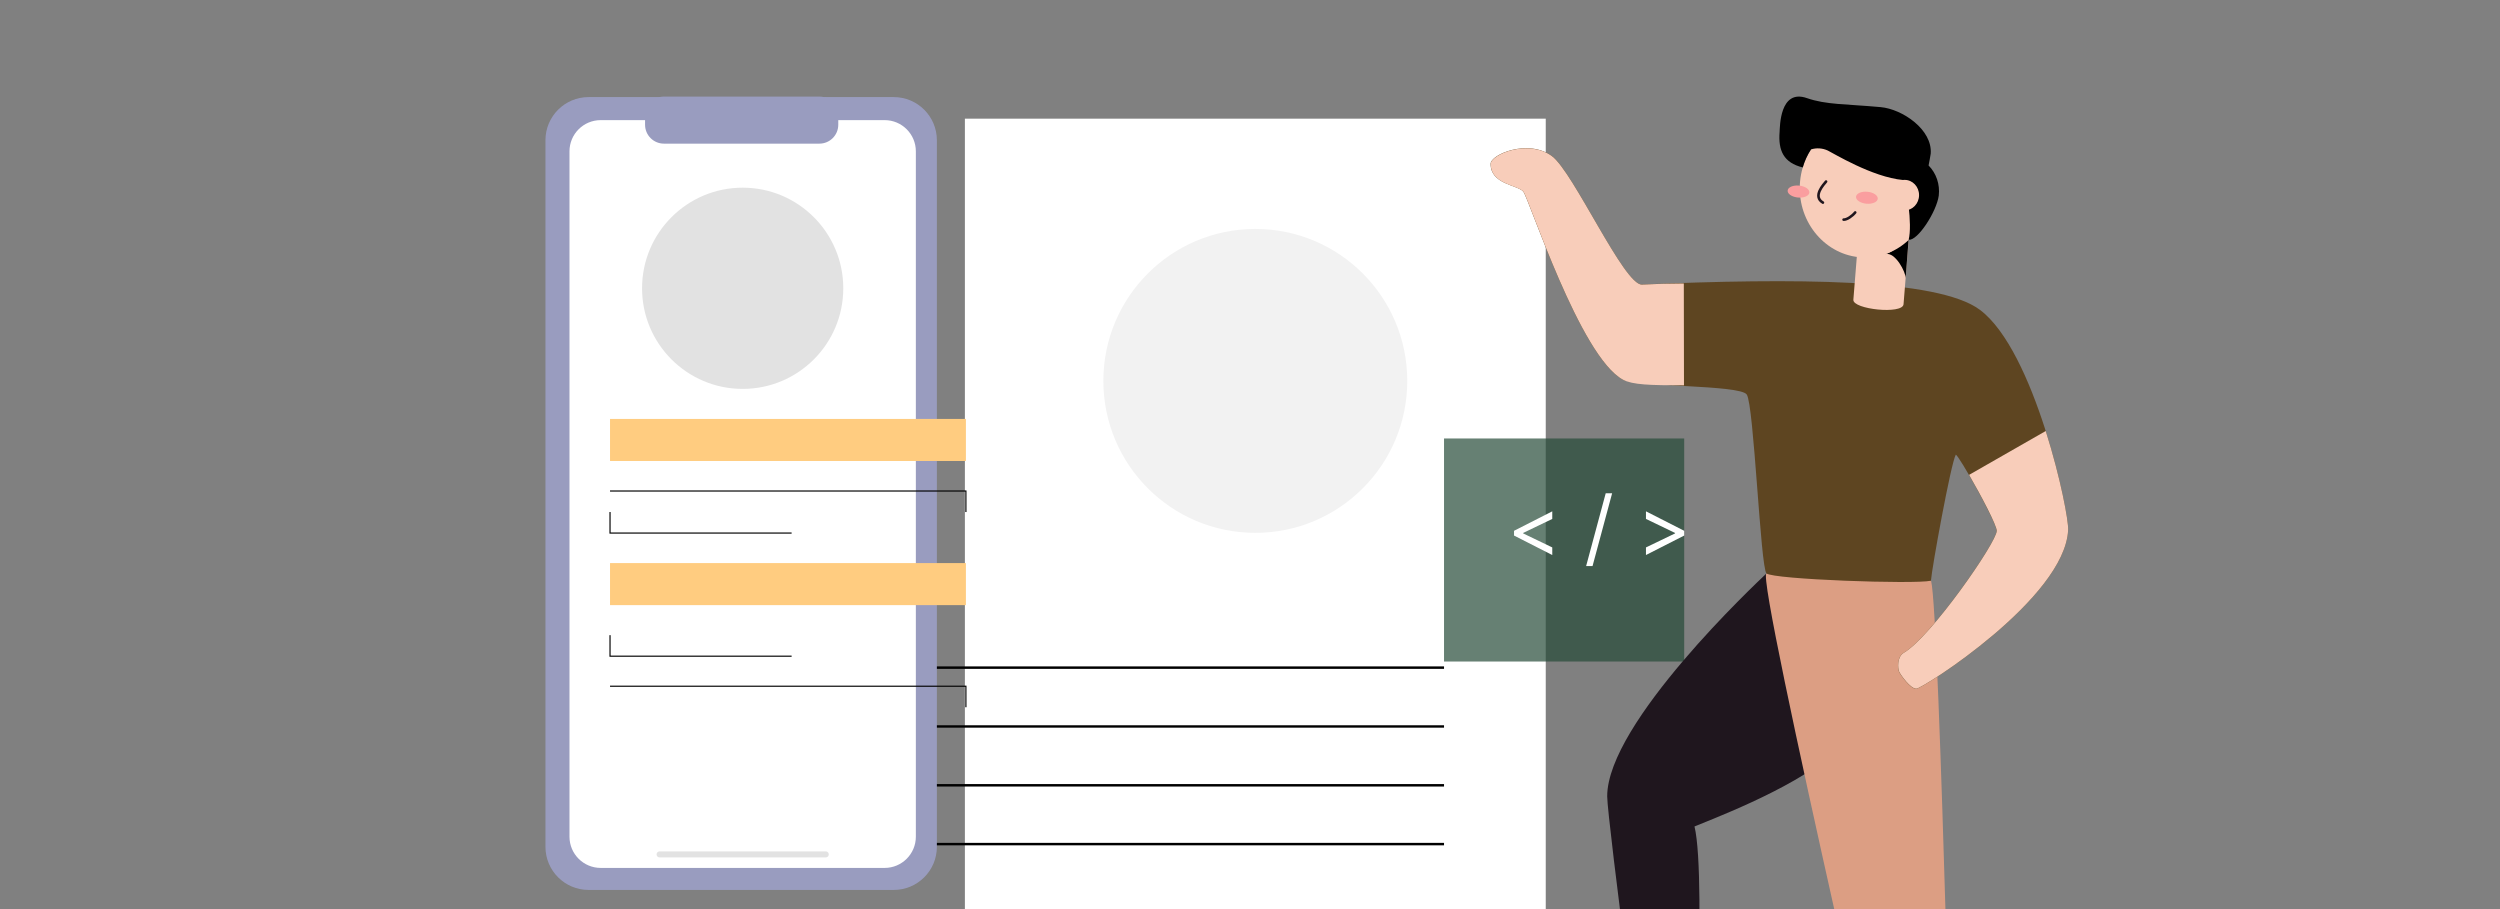 <svg width="440" height="160" viewBox="0 0 440 160" fill="none" xmlns="http://www.w3.org/2000/svg">
<rect x="0" y="0" width="440" height="160" fill="#808080" stroke="none"/>
<g clip-path="url(#clip0_8997_281121)">
<g clip-path="url(#clip1_8997_281121)">
<path d="M272.051 20.883H169.82V179.19H272.051V20.883Z" fill="white"/>
<path d="M149.33 117.506H254.149" stroke="black" stroke-width="0.431" stroke-miterlimit="10"/>
<path d="M149.33 127.859H254.149" stroke="black" stroke-width="0.431" stroke-miterlimit="10"/>
<path d="M149.33 138.211H254.149" stroke="black" stroke-width="0.431" stroke-miterlimit="10"/>
<path d="M149.33 148.564H254.149" stroke="black" stroke-width="0.431" stroke-miterlimit="10"/>
<path d="M220.935 93.781C235.706 93.781 247.679 81.807 247.679 67.037C247.679 52.267 235.706 40.293 220.935 40.293C206.165 40.293 194.191 52.267 194.191 67.037C194.191 81.807 206.165 93.781 220.935 93.781Z" fill="#F2F2F2"/>
<path opacity="0.7" d="M296.421 77.174H254.148V116.427H296.421V77.174Z" fill="#254B38"/>
<path d="M266.468 94.257V93.421L273.199 89.993V91.331L268.036 93.818L268.078 93.735V93.944L268.036 93.86L273.199 96.347V97.685L266.468 94.257ZM283.735 86.816L280.286 99.629H279.157L282.606 86.816H283.735ZM296.421 94.257L289.69 97.685V96.347L294.853 93.86L294.811 93.944V93.735L294.853 93.818L289.69 91.331V89.993L296.421 93.421V94.257Z" fill="white"/>
</g>
<path d="M157.296 17.088H103.594C99.4 17.088 96 20.488 96 24.682V149.036C96 153.229 99.4 156.629 103.594 156.629H157.296C161.49 156.629 164.889 153.229 164.889 149.036V24.682C164.889 20.488 161.49 17.088 157.296 17.088Z" fill="#999CBF"/>
<path d="M155.692 21.141H105.727C102.69 21.141 100.229 23.602 100.229 26.639V147.256C100.229 150.292 102.69 152.754 105.727 152.754H155.692C158.728 152.754 161.19 150.292 161.19 147.256V26.639C161.19 23.602 158.728 21.141 155.692 21.141Z" fill="white"/>
<path d="M144.211 17H116.856C115.02 17 113.531 18.488 113.531 20.325V21.957C113.531 23.793 115.02 25.281 116.856 25.281H144.211C146.047 25.281 147.536 23.793 147.536 21.957V20.325C147.536 18.488 146.047 17 144.211 17Z" fill="#999CBF"/>
<path d="M130.71 68.447C140.489 68.447 148.417 60.519 148.417 50.739C148.417 40.959 140.489 33.031 130.71 33.031C120.93 33.031 113.002 40.959 113.002 50.739C113.002 60.519 120.93 68.447 130.71 68.447Z" fill="#E2E2E2"/>
<path d="M107.365 81.133V73.732H170V81.133H107.365Z" fill="#FFCC80"/>
<path d="M139.324 93.818H107.365V90.117" stroke="black" stroke-width="0.204" stroke-miterlimit="10"/>
<path d="M139.324 115.489H107.365V111.789" stroke="black" stroke-width="0.204" stroke-miterlimit="10"/>
<path d="M107.365 86.418H170V90.118" stroke="black" stroke-width="0.204" stroke-miterlimit="10"/>
<path d="M107.365 120.775H170V124.475" stroke="black" stroke-width="0.204" stroke-miterlimit="10"/>
<path d="M170 99.103H107.365V106.503H170V99.103Z" fill="#FFCC80"/>
<path d="M116.086 150.375H145.334" stroke="#E2E2E2" stroke-width="1.056" stroke-linecap="round" stroke-linejoin="round"/>
<path d="M310.903 100.922C309.093 102.647 282.866 127.235 282.866 140.154C282.866 144.062 290.326 201.341 291.166 202.506H297.649C297.649 202.506 300.503 154.785 298.232 145.459C299.916 144.704 315.355 139.015 322.205 132.915C329.054 126.816 324.153 103.346 310.903 100.922Z" fill="#1F161E"/>
<path d="M310.903 100.922C308.864 101.302 337.049 222.262 337.049 222.262H344.049C344.049 222.262 341.391 107.776 339.866 102.203C332.605 99.891 316.386 99.891 310.903 100.922Z" fill="#DC9E83"/>
<path d="M348.464 54.53C340.995 48.956 315.44 48.956 288.964 50.074C285.833 50.207 276.949 30.313 273.162 27.484C268.991 24.369 262.345 27.182 262.345 28.838C262.345 32.453 267.083 32.539 268.086 33.708C269.089 34.877 278.05 62.708 285.617 66.806C288.063 68.135 306.157 67.695 307.421 69.424C308.685 71.154 309.842 99.848 310.898 100.913C311.954 101.979 336.967 102.863 339.845 102.207C340.004 99.977 343.372 81.481 344.216 80.031C344.68 79.988 351.412 91.928 351.407 93.434C351.407 95.418 339.89 112.042 335.063 114.889C333.811 115.622 333.995 117.71 334.223 118.219C334.451 118.728 336.176 121.239 337.252 121.239C338.328 121.239 363.431 105.292 363.997 93.274C364.148 90.026 358.09 61.733 348.464 54.53Z" fill="#5E4521"/>
<path d="M326.192 52.752C326.053 54.452 334.876 55.375 335.022 53.55L335.936 42.188L327.105 41.395L326.192 52.752Z" fill="#F8CDBA"/>
<path d="M335.388 48.973C335.47 47.964 333.566 44.284 331.837 44.72C333.973 44.129 335.217 41.575 335.914 42.188L335.388 48.973Z" fill="black"/>
<path d="M328.27 45.316C321.911 45.316 316.756 39.862 316.756 33.135C316.756 26.407 321.911 20.953 328.27 20.953C334.628 20.953 339.783 26.407 339.783 33.135C339.783 39.862 334.628 45.316 328.27 45.316Z" fill="#F8CDBA"/>
<path d="M316.452 34.767C315.396 34.672 314.577 34.124 314.624 33.542C314.671 32.961 315.565 32.566 316.622 32.661C317.679 32.757 318.497 33.305 318.45 33.887C318.404 34.468 317.509 34.863 316.452 34.767Z" fill="#FA9E9F"/>
<path d="M328.487 35.853C327.431 35.758 326.612 35.209 326.659 34.628C326.706 34.046 327.6 33.652 328.657 33.747C329.714 33.843 330.532 34.391 330.486 34.973C330.439 35.554 329.544 35.949 328.487 35.853Z" fill="#FA9E9F"/>
<path d="M321.385 31.953C320.977 32.462 318.963 34.563 320.83 35.658" stroke="#1F161E" stroke-width="0.466" stroke-miterlimit="10" stroke-linecap="round"/>
<path d="M324.475 38.656C325.05 38.687 325.996 38.031 326.514 37.393" stroke="#1F161E" stroke-width="0.466" stroke-miterlimit="10" stroke-linecap="round"/>
<path d="M339.804 27.048C340.142 22.833 334.842 19.197 330.977 18.852C324.829 18.296 321.384 18.442 318.012 17.265C313.185 15.582 313.275 22.441 313.21 23.222C312.949 26.504 313.915 28.644 317.287 29.472C317.61 28.338 318.101 27.265 318.742 26.293C319.724 25.99 320.775 26.065 321.71 26.504C322.554 26.905 329.542 31.189 334.928 31.68C335.56 32.806 336.612 39.479 335.922 42.193C337.496 42.43 340.839 37.262 341.223 34.428C341.336 33.457 341.233 32.471 340.922 31.55C340.61 30.628 340.099 29.797 339.429 29.123C339.535 28.527 339.775 27.38 339.804 27.048Z" fill="black"/>
<path d="M335.218 37.024C333.817 37.024 332.682 35.823 332.682 34.341C332.682 32.859 333.817 31.658 335.218 31.658C336.619 31.658 337.754 32.859 337.754 34.341C337.754 35.823 336.619 37.024 335.218 37.024Z" fill="#F8CDBA"/>
<path d="M335.083 114.884C339.91 112.037 351.424 95.413 351.428 93.428C351.428 92.462 348.668 87.213 346.56 83.576L360.047 75.859C362.648 84.055 364.071 91.681 363.993 93.273C363.43 105.291 338.349 121.212 337.272 121.212C336.196 121.212 334.472 118.723 334.243 118.193C334.015 117.662 333.827 115.617 335.083 114.884Z" fill="#F8CDBA"/>
<path d="M273.162 27.501C276.95 30.331 285.834 50.216 288.981 50.091C294.31 49.867 291.24 49.979 296.352 49.884L296.381 67.816C290.449 67.816 287.326 67.734 285.638 66.824C278.067 62.726 269.102 34.903 268.107 33.726C267.112 32.548 262.366 32.47 262.366 28.856C262.346 27.199 269.004 24.387 273.162 27.501Z" fill="#F8CDBA"/>
</g>
<defs>
<clipPath id="clip0_8997_281121">
<rect width="440" height="160" fill="white"/>
</clipPath>
<clipPath id="clip1_8997_281121">
<rect width="147.092" height="158.307" fill="white" transform="translate(149.33 20.883)"/>
</clipPath>
</defs>
</svg>
